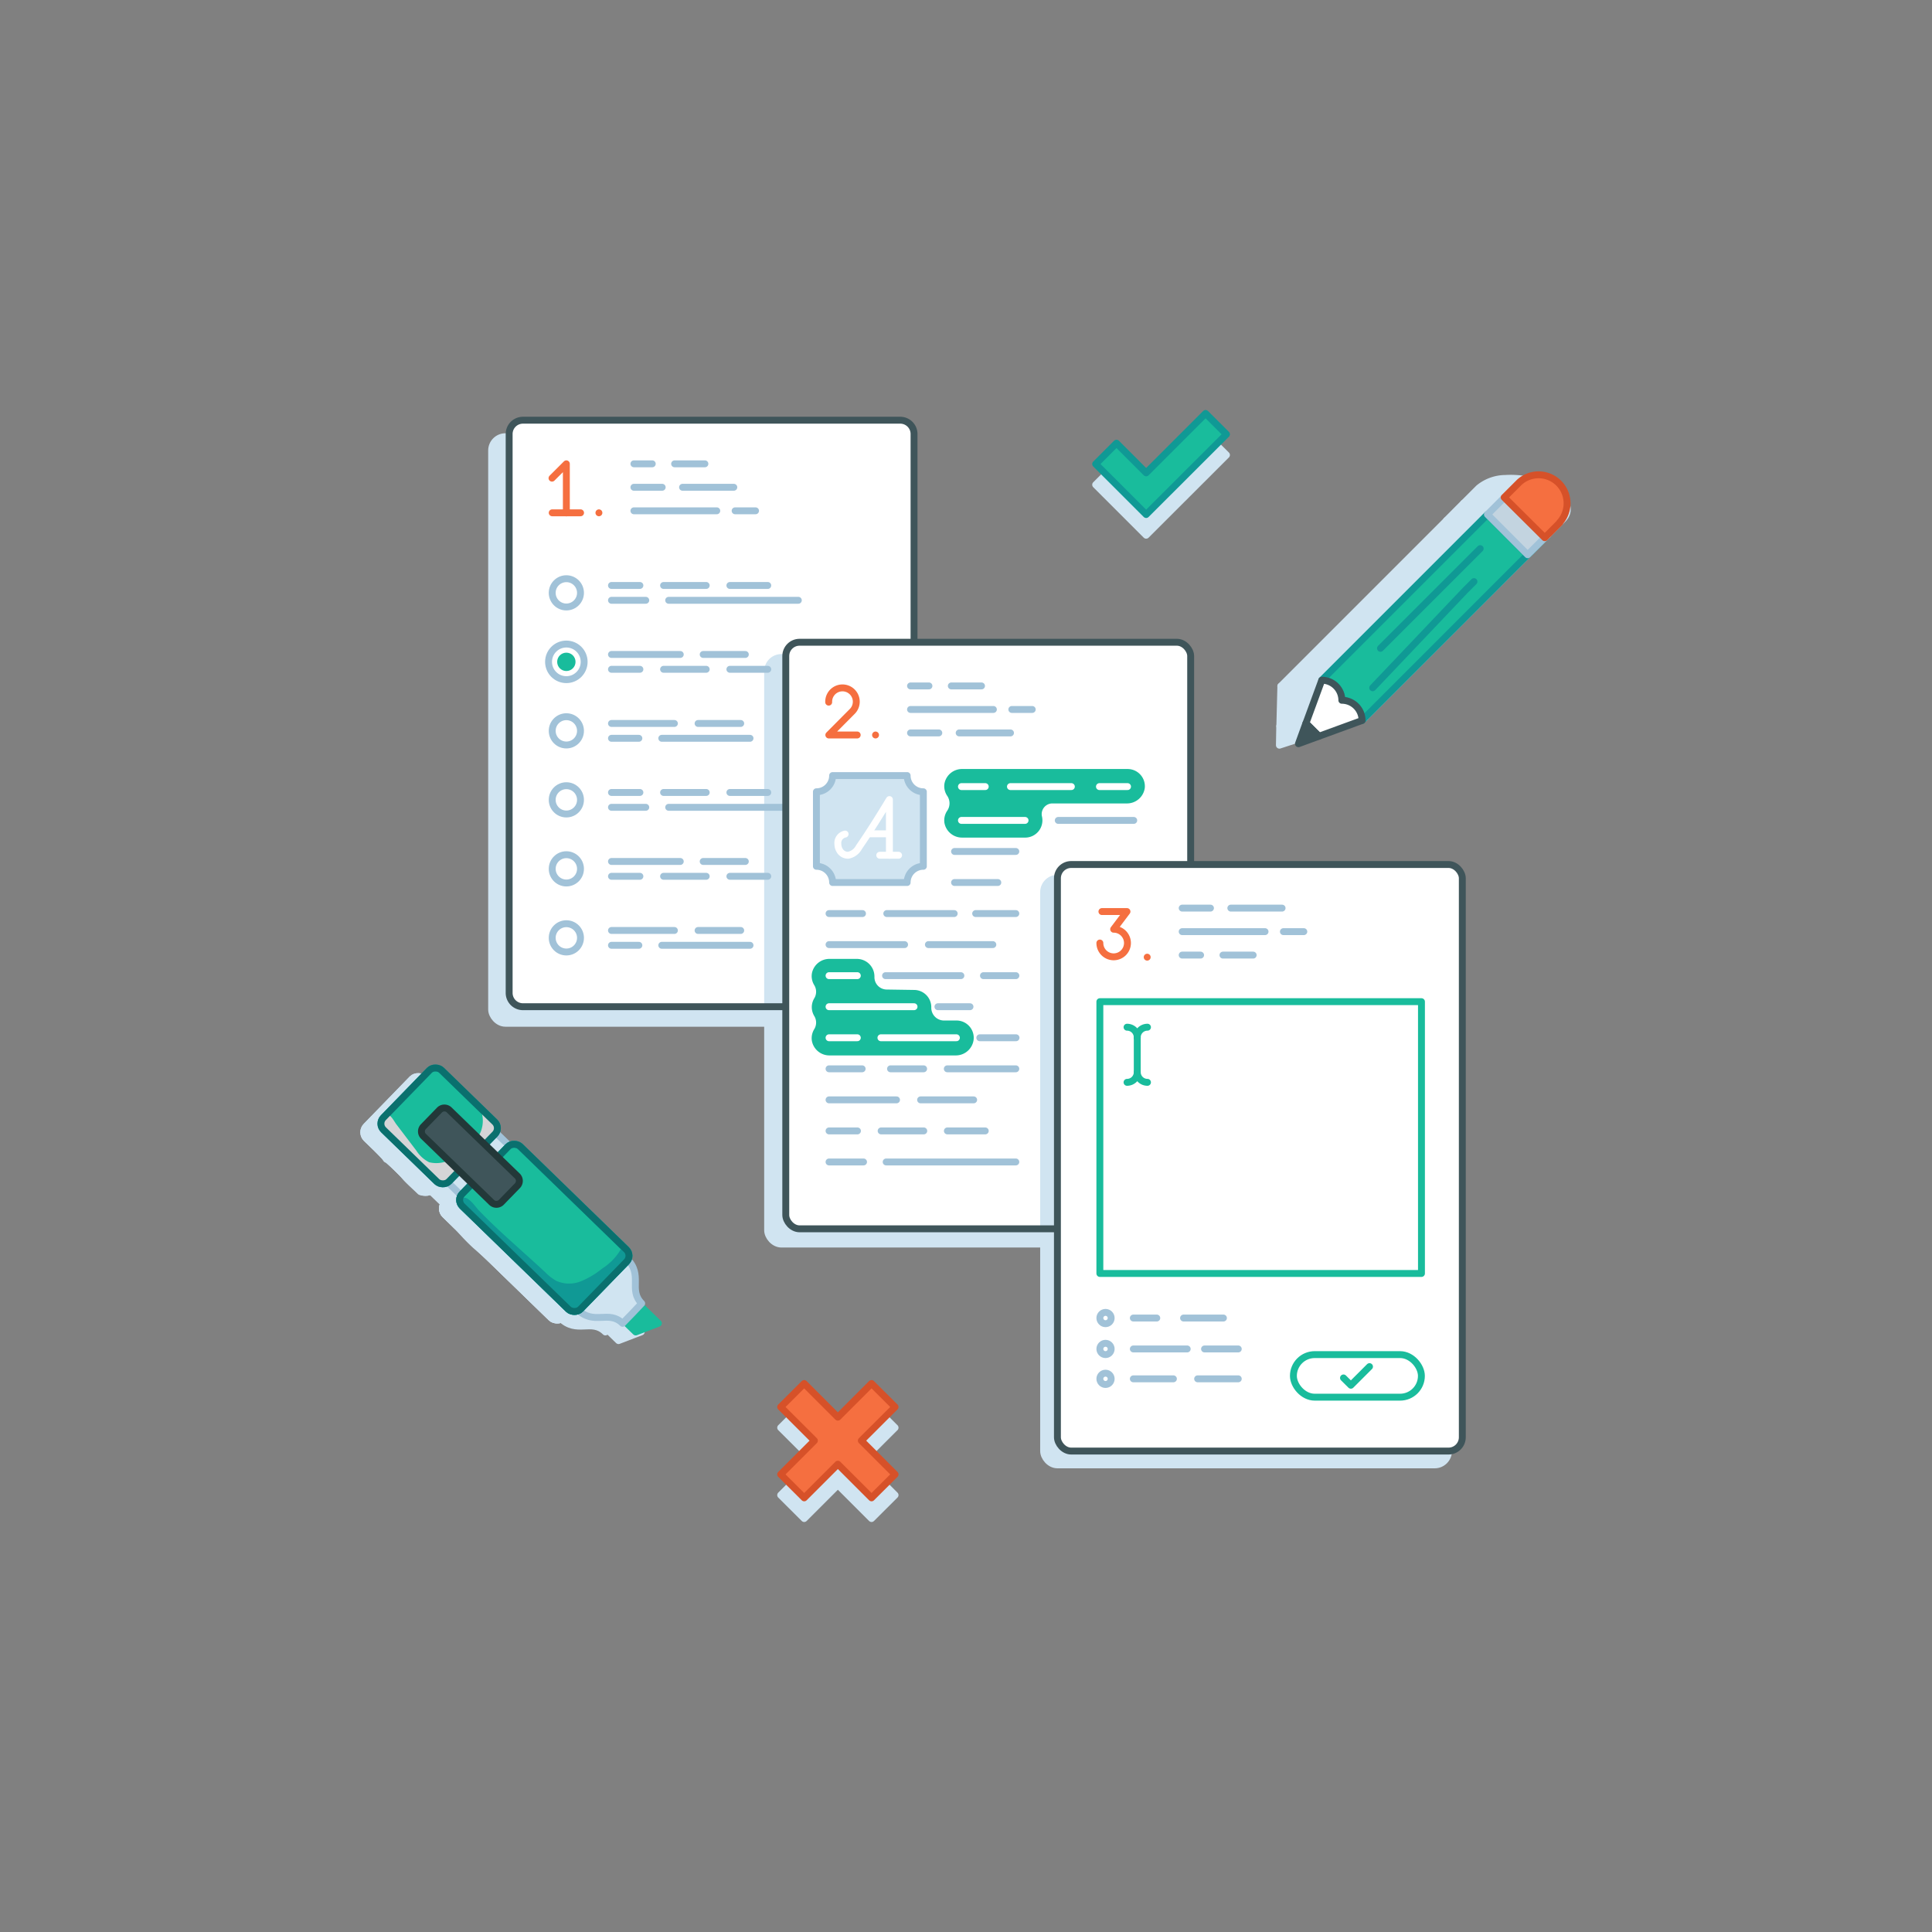 <svg xmlns="http://www.w3.org/2000/svg" viewBox="0 0 280 280"><rect x="0" y="0" width="280" height="280" fill="#808080" stroke="none"/><defs><style>.cls-1{isolation:isolate;}.cls-18,.cls-2,.cls-9{fill:#d0e4f1;}.cls-18,.cls-2{stroke:#d0e4f1;}.cls-10,.cls-11,.cls-12,.cls-13,.cls-14,.cls-15,.cls-16,.cls-17,.cls-18,.cls-2,.cls-22,.cls-24,.cls-4,.cls-5,.cls-6,.cls-7,.cls-9{stroke-linecap:round;stroke-linejoin:round;}.cls-11,.cls-3{fill:#fff;}.cls-10,.cls-12,.cls-16,.cls-21,.cls-22,.cls-4,.cls-5,.cls-6{fill:none;}.cls-11,.cls-17,.cls-4{stroke:#3f555a;}.cls-5{stroke:#f56f40;}.cls-14,.cls-6,.cls-9{stroke:#a1c2d8;}.cls-13,.cls-19,.cls-7,.cls-8{fill:#19bc9c;}.cls-12,.cls-7{stroke:#19bc9c;}.cls-10{stroke:#fff;}.cls-13,.cls-16,.cls-19,.cls-21{stroke:#109995;}.cls-14{fill:#c3d4e0;}.cls-15{fill:#f56f40;stroke:#d65129;}.cls-17,.cls-24{fill:#3f555a;}.cls-18,.cls-23{mix-blend-mode:multiply;}.cls-19,.cls-21{stroke-miterlimit:10;}.cls-20{fill:#109995;}.cls-22{stroke:#0a706e;}.cls-23{fill:#d5d5d7;}.cls-24{stroke:#233839;}</style></defs><title>Question types</title><g class="cls-1"><g id="Layer_3" data-name="Layer 3"><path class="cls-2" d="M224.29,77.49,197.8,104c-.87-1.44-3.61-2.46-6.1-2.28-.87-1.43-3.59-2.45-6.08-2.27l24-24L221.79,80Z"/><polygon class="cls-2" points="224.29 77.49 221.79 79.97 209.64 75.41 212.11 72.93 224.29 77.49"/><path class="cls-2" d="M226.47,75.29l-2.18,2.2-12.17-4.56,2.19-2.19a6.14,6.14,0,0,1,3.86-1.4,12.55,12.55,0,0,1,5.15.76C226.67,71.36,228.09,73.69,226.47,75.29Z"/><path class="cls-2" d="M210.7,79.93l-.45.45-14,14"/><path class="cls-2" d="M211.91,84.29l-1.27,1.27-13,14"/><path class="cls-2" d="M197.8,104l-8.39,2.72-3.93-1.46.15-5.81c2.49-.18,5.21.85,6.08,2.27C194.19,101.52,196.92,102.55,197.8,104Z"/><polygon class="cls-2" points="189.41 106.7 185.42 108 185.47 105.23 189.41 106.7"/><rect class="cls-2" x="71.25" y="63.29" width="58.68" height="85.01" rx="2" ry="2"/><path class="cls-3" d="M132.47,145.9H75.79a2,2,0,0,1-2-2v-81a2,2,0,0,1,2-2h54.68a2,2,0,0,1,2,2v83Z"/><rect class="cls-2" x="111.25" y="95.29" width="58.68" height="85.01" rx="2" ry="2"/><path class="cls-4" d="M132.47,145.9H75.79a2,2,0,0,1-2-2v-81a2,2,0,0,1,2-2h54.68a2,2,0,0,1,2,2v83Z"/><line class="cls-5" x1="86.8" y1="74.32" x2="86.8" y2="74.32"/><line class="cls-6" x1="91.87" y1="70.62" x2="95.97" y2="70.62"/><line class="cls-6" x1="98.92" y1="70.62" x2="106.35" y2="70.62"/><line class="cls-6" x1="91.87" y1="74.03" x2="103.88" y2="74.03"/><line class="cls-6" x1="106.54" y1="74.03" x2="109.5" y2="74.03"/><line class="cls-6" x1="91.87" y1="67.22" x2="94.53" y2="67.22"/><line class="cls-6" x1="97.77" y1="67.22" x2="102.16" y2="67.22"/><line class="cls-5" x1="84.14" y1="74.32" x2="80.03" y2="74.32"/><polyline class="cls-5" points="82.08 74.33 82.08 67.22 80 69.3"/><circle class="cls-6" cx="82.08" cy="85.92" r="2.05"/><line class="cls-6" x1="105.78" y1="84.85" x2="111.27" y2="84.85"/><line class="cls-6" x1="96.17" y1="84.85" x2="102.35" y2="84.85"/><line class="cls-6" x1="88.62" y1="84.85" x2="92.74" y2="84.85"/><line class="cls-6" x1="96.91" y1="87" x2="115.7" y2="87"/><line class="cls-6" x1="88.62" y1="87" x2="93.59" y2="87"/><circle class="cls-6" cx="82.08" cy="95.92" r="2.58"/><line class="cls-6" x1="105.78" y1="97" x2="111.27" y2="97"/><line class="cls-6" x1="96.17" y1="97" x2="102.35" y2="97"/><line class="cls-6" x1="88.62" y1="97" x2="92.74" y2="97"/><line class="cls-6" x1="101.91" y1="94.85" x2="108.02" y2="94.85"/><line class="cls-6" x1="88.62" y1="94.85" x2="98.59" y2="94.85"/><circle class="cls-6" cx="82.08" cy="105.92" r="2.05"/><line class="cls-6" x1="101.17" y1="104.85" x2="107.35" y2="104.85"/><line class="cls-6" x1="88.62" y1="104.85" x2="97.74" y2="104.85"/><line class="cls-6" x1="95.91" y1="107" x2="108.7" y2="107"/><line class="cls-6" x1="88.62" y1="107" x2="92.59" y2="107"/><circle class="cls-6" cx="82.08" cy="115.92" r="2.05"/><line class="cls-6" x1="105.78" y1="114.85" x2="111.27" y2="114.85"/><line class="cls-6" x1="96.17" y1="114.85" x2="102.35" y2="114.85"/><line class="cls-6" x1="88.62" y1="114.85" x2="92.74" y2="114.85"/><line class="cls-6" x1="96.91" y1="117" x2="115.7" y2="117"/><line class="cls-6" x1="88.62" y1="117" x2="93.59" y2="117"/><circle class="cls-6" cx="82.08" cy="125.92" r="2.05"/><line class="cls-6" x1="105.78" y1="127" x2="111.27" y2="127"/><line class="cls-6" x1="96.17" y1="127" x2="102.35" y2="127"/><line class="cls-6" x1="88.62" y1="127" x2="92.74" y2="127"/><line class="cls-6" x1="101.91" y1="124.85" x2="108.02" y2="124.85"/><line class="cls-6" x1="88.62" y1="124.85" x2="98.59" y2="124.85"/><circle class="cls-6" cx="82.08" cy="135.92" r="2.05"/><line class="cls-6" x1="101.17" y1="134.85" x2="107.35" y2="134.85"/><line class="cls-6" x1="88.62" y1="134.85" x2="97.74" y2="134.85"/><line class="cls-6" x1="95.91" y1="137" x2="108.7" y2="137"/><line class="cls-6" x1="88.62" y1="137" x2="92.59" y2="137"/><circle class="cls-7" cx="82.08" cy="95.92" r="0.83"/><rect class="cls-3" x="113.88" y="93.08" width="58.68" height="85.01" rx="2" ry="2"/><rect class="cls-2" x="151.25" y="127.29" width="58.68" height="85.01" rx="2" ry="2"/><rect class="cls-4" x="113.88" y="93.08" width="58.68" height="85.01" rx="2" ry="2"/><path class="cls-8" d="M163.41,111.45H139.47a2.59,2.59,0,0,0-2.6,2.16,2.48,2.48,0,0,0,.4,1.72,1.91,1.91,0,0,1,0,2.18,2.48,2.48,0,0,0-.4,1.72,2.59,2.59,0,0,0,2.6,2.16h9a2.5,2.5,0,0,0,2.53-3.1,1.55,1.55,0,0,1,1.56-1.85h10.72a2.6,2.6,0,0,0,2.63-2.24A2.5,2.5,0,0,0,163.41,111.45Z"/><line class="cls-5" x1="126.89" y1="106.52" x2="126.89" y2="106.52"/><line class="cls-6" x1="131.96" y1="106.22" x2="136.06" y2="106.22"/><line class="cls-6" x1="139.01" y1="106.22" x2="146.45" y2="106.22"/><line class="cls-6" x1="131.96" y1="102.82" x2="143.97" y2="102.82"/><line class="cls-6" x1="146.64" y1="102.82" x2="149.6" y2="102.82"/><line class="cls-6" x1="131.96" y1="99.41" x2="134.63" y2="99.41"/><line class="cls-6" x1="137.87" y1="99.41" x2="142.25" y2="99.41"/><path class="cls-5" d="M124.23,106.52h-4.11l3.35-3.37a2,2,0,1,0-3.37-1.39"/><path class="cls-9" d="M131.47,127.9h-10.8a2.35,2.35,0,0,0-2.35-2.35v-10.8a2.35,2.35,0,0,0,2.35-2.35h10.8a2.35,2.35,0,0,0,2.35,2.35v10.8A2.35,2.35,0,0,0,131.47,127.9Z"/><path class="cls-10" d="M122.48,120.88a1.31,1.31,0,0,0-1.05,1.43,1.84,1.84,0,0,0,.38,1.12,1.4,1.4,0,0,0,1.11.52,2.23,2.23,0,0,0,1.57-1.17c1.56-2.25,3-4.58,4.41-6.9v8.07"/><line class="cls-10" x1="130.23" y1="123.95" x2="127.5" y2="123.95"/><line class="cls-10" x1="128.61" y1="120.84" x2="125.88" y2="120.84"/><path class="cls-8" d="M138.61,147.9l-1.87,0a1.85,1.85,0,0,1-1.77-1.93v0a2.5,2.5,0,0,0-2.5-2.5l-3.95-.06a1.79,1.79,0,0,1-1.79-1.81s0-.06,0-.09a2.55,2.55,0,0,0-2.55-2.54h-3.93a2.58,2.58,0,0,0-2.58,2.08,2.48,2.48,0,0,0,.34,1.73,1.83,1.83,0,0,1,0,1.9,2.48,2.48,0,0,0,0,2.57,1.83,1.83,0,0,1,0,1.9,2.48,2.48,0,0,0-.34,1.73,2.58,2.58,0,0,0,2.58,2.08h18.22a2.6,2.6,0,0,0,2.63-2.24A2.5,2.5,0,0,0,138.61,147.9Z"/><path class="cls-10" d="M159.34,114h4.07"/><path class="cls-10" d="M146.44,114h8.83"/><path class="cls-10" d="M139.34,114h3.45"/><path class="cls-6" d="M153.37,118.9h10.94"/><path class="cls-10" d="M139.34,118.9h9.22"/><line class="cls-6" x1="138.34" y1="123.4" x2="147.22" y2="123.4"/><path class="cls-6" d="M138.34,127.9h6.27"/><path class="cls-6" d="M141.4,132.4h5.82"/><path class="cls-6" d="M128.52,132.4h9.77"/><path class="cls-6" d="M120.15,132.4H125"/><path class="cls-6" d="M134.55,136.9h9.34"/><path class="cls-6" d="M120.15,136.9H131.1"/><path class="cls-6" d="M142.53,141.4h4.7"/><path class="cls-6" d="M128.34,141.4h10.92"/><path class="cls-10" d="M120.15,141.4h4.1"/><path class="cls-6" d="M135.93,145.9h4.65"/><path class="cls-10" d="M120.15,145.9h12.32"/><path class="cls-6" d="M142,150.4h5.25"/><path class="cls-10" d="M127.67,150.4h10.94"/><path class="cls-10" d="M120.15,150.4h4.1"/><path class="cls-6" d="M137.29,154.9h9.93"/><path class="cls-6" d="M129.06,154.9h4.8"/><path class="cls-6" d="M120.15,154.9h4.8"/><path class="cls-6" d="M133.42,159.4h7.69"/><path class="cls-6" d="M120.15,159.4h9.78"/><path class="cls-6" d="M137.3,163.9h5.49"/><path class="cls-6" d="M127.7,163.9h6.18"/><path class="cls-6" d="M120.15,163.9h4.12"/><path class="cls-6" d="M128.43,168.4h18.79"/><path class="cls-6" d="M120.15,168.4h5"/><rect class="cls-11" x="153.25" y="125.29" width="58.68" height="85.01" rx="2" ry="2"/><path class="cls-5" d="M159.4,136.67a2,2,0,1,0,2-2l1.93-2.56h-3.63"/><line class="cls-5" x1="166.26" y1="138.72" x2="166.26" y2="138.72"/><line class="cls-6" x1="171.33" y1="131.61" x2="175.43" y2="131.61"/><line class="cls-6" x1="178.38" y1="131.61" x2="185.81" y2="131.61"/><line class="cls-6" x1="171.33" y1="135.02" x2="183.34" y2="135.02"/><line class="cls-6" x1="186" y1="135.02" x2="188.96" y2="135.02"/><line class="cls-6" x1="171.33" y1="138.42" x2="174" y2="138.42"/><line class="cls-6" x1="177.24" y1="138.42" x2="181.62" y2="138.42"/><line class="cls-6" x1="164.25" y1="191.02" x2="167.65" y2="191.02"/><line class="cls-6" x1="171.53" y1="191.02" x2="177.31" y2="191.02"/><line class="cls-6" x1="164.25" y1="195.5" x2="172.06" y2="195.5"/><line class="cls-6" x1="174.57" y1="195.5" x2="179.46" y2="195.5"/><rect class="cls-12" x="159.4" y="145.17" width="46.61" height="39.39"/><path class="cls-12" d="M163.34,148.87a1.48,1.48,0,0,1,1.48,1.48"/><path class="cls-12" d="M166.3,148.87a1.48,1.48,0,0,0-1.48,1.48"/><path class="cls-12" d="M166.3,156.86a1.48,1.48,0,0,1-1.48-1.48"/><path class="cls-12" d="M163.34,156.86a1.48,1.48,0,0,0,1.48-1.48v-5"/><circle class="cls-6" cx="160.22" cy="191.02" r="0.82"/><circle class="cls-6" cx="160.22" cy="195.5" r="0.82"/><line class="cls-6" x1="164.25" y1="199.83" x2="170.06" y2="199.83"/><line class="cls-6" x1="173.57" y1="199.83" x2="179.46" y2="199.83"/><circle class="cls-6" cx="160.22" cy="199.83" r="0.82"/><rect class="cls-12" x="187.45" y="196.32" width="18.55" height="6.17" rx="3.09" ry="3.09"/><polyline class="cls-12" points="194.71 199.7 195.78 200.76 198.48 198.06"/><path class="cls-13" d="M223.88,77.93,197.4,104.42a2.93,2.93,0,0,0-2.93-2.93,2.92,2.92,0,0,0-2.91-2.91l24-24,5.83,5.84Z"/><polygon class="cls-14" points="223.88 77.93 221.4 80.4 215.57 74.56 218.04 72.09 223.88 77.93"/><path class="cls-15" d="M226.07,75.73l-2.19,2.2L218,72.09l2.19-2.19a4.13,4.13,0,0,1,5.84,5.83Z"/><path class="cls-16" d="M214.52,79.51l-.45.45-14,14"/><path class="cls-16" d="M213.62,84.29l-1.27,1.27L198.94,99.68"/><path class="cls-11" d="M197.4,104.42l-6.24,2.28-1.89-1.88,2.29-6.24a2.92,2.92,0,0,1,2.91,2.91A2.93,2.93,0,0,1,197.4,104.42Z"/><polygon class="cls-17" points="191.15 106.7 188.18 107.79 189.26 104.82 191.15 106.7"/><polygon class="cls-2" points="158.79 70.25 161.81 67.23 166.11 71.53 174.72 62.92 177.75 65.94 166.11 77.57 158.79 70.25"/><polygon class="cls-2" points="121.43 215.2 116.55 220.08 113.14 216.68 118.03 211.79 113.14 206.91 116.55 203.51 121.43 208.39 126.31 203.51 129.72 206.91 124.83 211.79 129.72 216.68 126.31 220.08 121.43 215.2"/><polygon class="cls-15" points="121.43 212.2 116.55 217.08 113.14 213.68 118.03 208.79 113.14 203.91 116.55 200.51 121.43 205.39 126.31 200.51 129.72 203.91 124.83 208.79 129.72 213.68 126.31 217.08 121.43 212.2"/><polygon class="cls-13" points="158.79 67.25 161.81 64.23 166.11 68.53 174.72 59.92 177.75 62.94 166.11 74.57 158.79 67.25"/><polygon class="cls-2" points="72.07 168.01 65.1 175.19 61.09 171.34 68.07 164.15 72.07 168.01"/><polygon class="cls-2" points="88.03 192.72 89.64 194.29 92.93 193.03 90.26 190.43 88.03 192.72"/><path class="cls-2" d="M84.57,187.14c-1.79.69-5.13,2.19-3.37,3.9,2.44,2.37,4.51,0,6.54,2l1.4-1.44,1.4-1.44c-2-2,.28-4.11-2.16-6.48-1.77-1.72-3.16,1.67-3.81,3.48"/><rect class="cls-2" x="70.37" y="167.22" width="12.05" height="23.94" rx="1.24" ry="1.24" transform="translate(-105.37 109.13) rotate(-45.83)"/><path class="cls-2" d="M87.73,181.87a8.19,8.19,0,0,1-2.91,3.2,12.25,12.25,0,0,1-3.13,1.87,4.53,4.53,0,0,1-3.55-.07,7,7,0,0,1-1.55-1.2c-1.19-1.11-2.4-2.19-3.61-3.28-2.11-1.9-4.22-3.8-6.18-5.86-.39-.41-1.67-2.36-2.43-1.48a.55.55,0,0,0-.1.47c.65.68,1.27,1.39,1.89,2.1a1.67,1.67,0,0,1,.3.3,27.32,27.32,0,0,0,2.43,2.55c1.39,1.22,2.8,2.42,4.07,3.77.49.43,1,.87,1.43,1.32.71.7,1.38,1.43,2.1,2.12s1.52,1.33,2.3,2L80.47,191a.68.68,0,0,0,1.07-.08,42.29,42.29,0,0,0,6.84-7,1.48,1.48,0,0,0,.38-.8C88.78,182.51,88.22,182.13,87.73,181.87Z"/><rect class="cls-2" x="70.37" y="167.22" width="12.05" height="23.94" rx="1.24" ry="1.24" transform="translate(-105.37 109.13) rotate(-45.83)"/><rect class="cls-2" x="70.37" y="167.22" width="12.05" height="23.94" rx="1.24" ry="1.24" transform="translate(-105.37 109.13) rotate(-45.83)"/><rect class="cls-2" x="55.13" y="157.79" width="12.05" height="13.26" rx="1.24" ry="1.24" transform="translate(-99.39 93.72) rotate(-45.83)"/><path class="cls-18" d="M68.71,163.55a6.42,6.42,0,0,1-1.41-1.17,4.37,4.37,0,0,1-.75,4A9.74,9.74,0,0,1,63.28,169a4.37,4.37,0,0,1-3.57.68,4.71,4.71,0,0,1-1.86-1.7L55,164.18c-.27-.36-.7-1.22-1.19-1.39a12.73,12.73,0,0,0-1,1.47c.94,1.18,1.93,2.3,2.95,3.4L56,168a1.74,1.74,0,0,1,.31.19,20.52,20.52,0,0,1,2.54,2.51c.65.7,1.38,1.32,2.07,2a1.24,1.24,0,0,0,.46.09,1.61,1.61,0,0,0,.57-.15,10.87,10.87,0,0,0,3.45-2.79l3.44-3.67a2.13,2.13,0,0,0,.64-1A1.76,1.76,0,0,0,68.71,163.55Z"/><rect class="cls-2" x="55.13" y="157.79" width="12.05" height="13.26" rx="1.24" ry="1.24" transform="translate(-99.39 93.72) rotate(-45.83)"/><path class="cls-2" d="M72.52,171.7a1,1,0,0,1,0,1.37l-2.37,2.44a1,1,0,0,1-1.37,0l-9.91-9.61a1,1,0,0,1,0-1.37l2.37-2.44a1,1,0,0,1,1.37,0Z"/><polygon class="cls-9" points="74.56 166.77 67.58 173.95 63.58 170.09 70.56 162.91 74.56 166.77"/><polygon class="cls-7" points="90.52 191.48 92.13 193.04 95.42 191.78 92.75 189.19 90.52 191.48"/><path class="cls-9" d="M87.06,185.89c-1.79.69-5.13,2.19-3.37,3.9,2.44,2.37,4.51,0,6.54,2l1.4-1.44L93,188.9c-2-2,.28-4.11-2.16-6.48-1.77-1.72-3.16,1.67-3.81,3.48"/><rect class="cls-19" x="72.86" y="165.98" width="12.05" height="23.94" rx="1.24" ry="1.24" transform="translate(-103.72 110.54) rotate(-45.83)"/><path class="cls-20" d="M90.21,180.63a8.19,8.19,0,0,1-2.91,3.2,12.25,12.25,0,0,1-3.13,1.87,4.53,4.53,0,0,1-3.55-.07,7,7,0,0,1-1.55-1.2c-1.19-1.11-2.4-2.19-3.61-3.28-2.11-1.9-4.22-3.8-6.18-5.86-.39-.41-1.67-2.36-2.43-1.48a.55.55,0,0,0-.1.47c.65.68,1.27,1.39,1.89,2.1a1.67,1.67,0,0,1,.3.3,27.32,27.32,0,0,0,2.43,2.55c1.39,1.22,2.8,2.42,4.07,3.77.49.43,1,.87,1.43,1.32.71.7,1.38,1.43,2.1,2.12s1.52,1.33,2.3,2L83,189.74a.68.68,0,0,0,1.07-.08,42.29,42.29,0,0,0,6.84-7,1.48,1.48,0,0,0,.38-.8C91.27,181.26,90.71,180.89,90.21,180.63Z"/><rect class="cls-21" x="72.86" y="165.98" width="12.05" height="23.94" rx="1.24" ry="1.24" transform="translate(-103.72 110.54) rotate(-45.83)"/><rect class="cls-22" x="72.86" y="165.98" width="12.05" height="23.94" rx="1.24" ry="1.24" transform="translate(-103.72 110.54) rotate(-45.83)"/><rect class="cls-19" x="57.62" y="156.54" width="12.05" height="13.26" rx="1.24" ry="1.24" transform="translate(-97.74 95.13) rotate(-45.83)"/><path class="cls-23" d="M71.19,162.31a6.42,6.42,0,0,1-1.41-1.17,4.37,4.37,0,0,1-.75,4,9.74,9.74,0,0,1-3.27,2.62,4.37,4.37,0,0,1-3.57.68,4.71,4.71,0,0,1-1.86-1.7l-2.89-3.8c-.27-.36-.7-1.22-1.19-1.39a12.73,12.73,0,0,0-1,1.47c.94,1.18,1.93,2.3,2.95,3.4l.37.33a1.74,1.74,0,0,1,.31.19,20.52,20.52,0,0,1,2.54,2.51c.65.7,1.38,1.32,2.07,2a1.24,1.24,0,0,0,.46.09,1.61,1.61,0,0,0,.57-.15,10.87,10.87,0,0,0,3.45-2.79l3.44-3.67a2.13,2.13,0,0,0,.64-1A1.76,1.76,0,0,0,71.19,162.31Z"/><rect class="cls-22" x="57.62" y="156.54" width="12.05" height="13.26" rx="1.24" ry="1.24" transform="translate(-97.74 95.13) rotate(-45.83)"/><path class="cls-24" d="M75,170.46a1,1,0,0,1,0,1.37l-2.37,2.44a1,1,0,0,1-1.37,0l-9.91-9.61a1,1,0,0,1,0-1.37l2.37-2.44a1,1,0,0,1,1.37,0Z"/></g></g></svg>